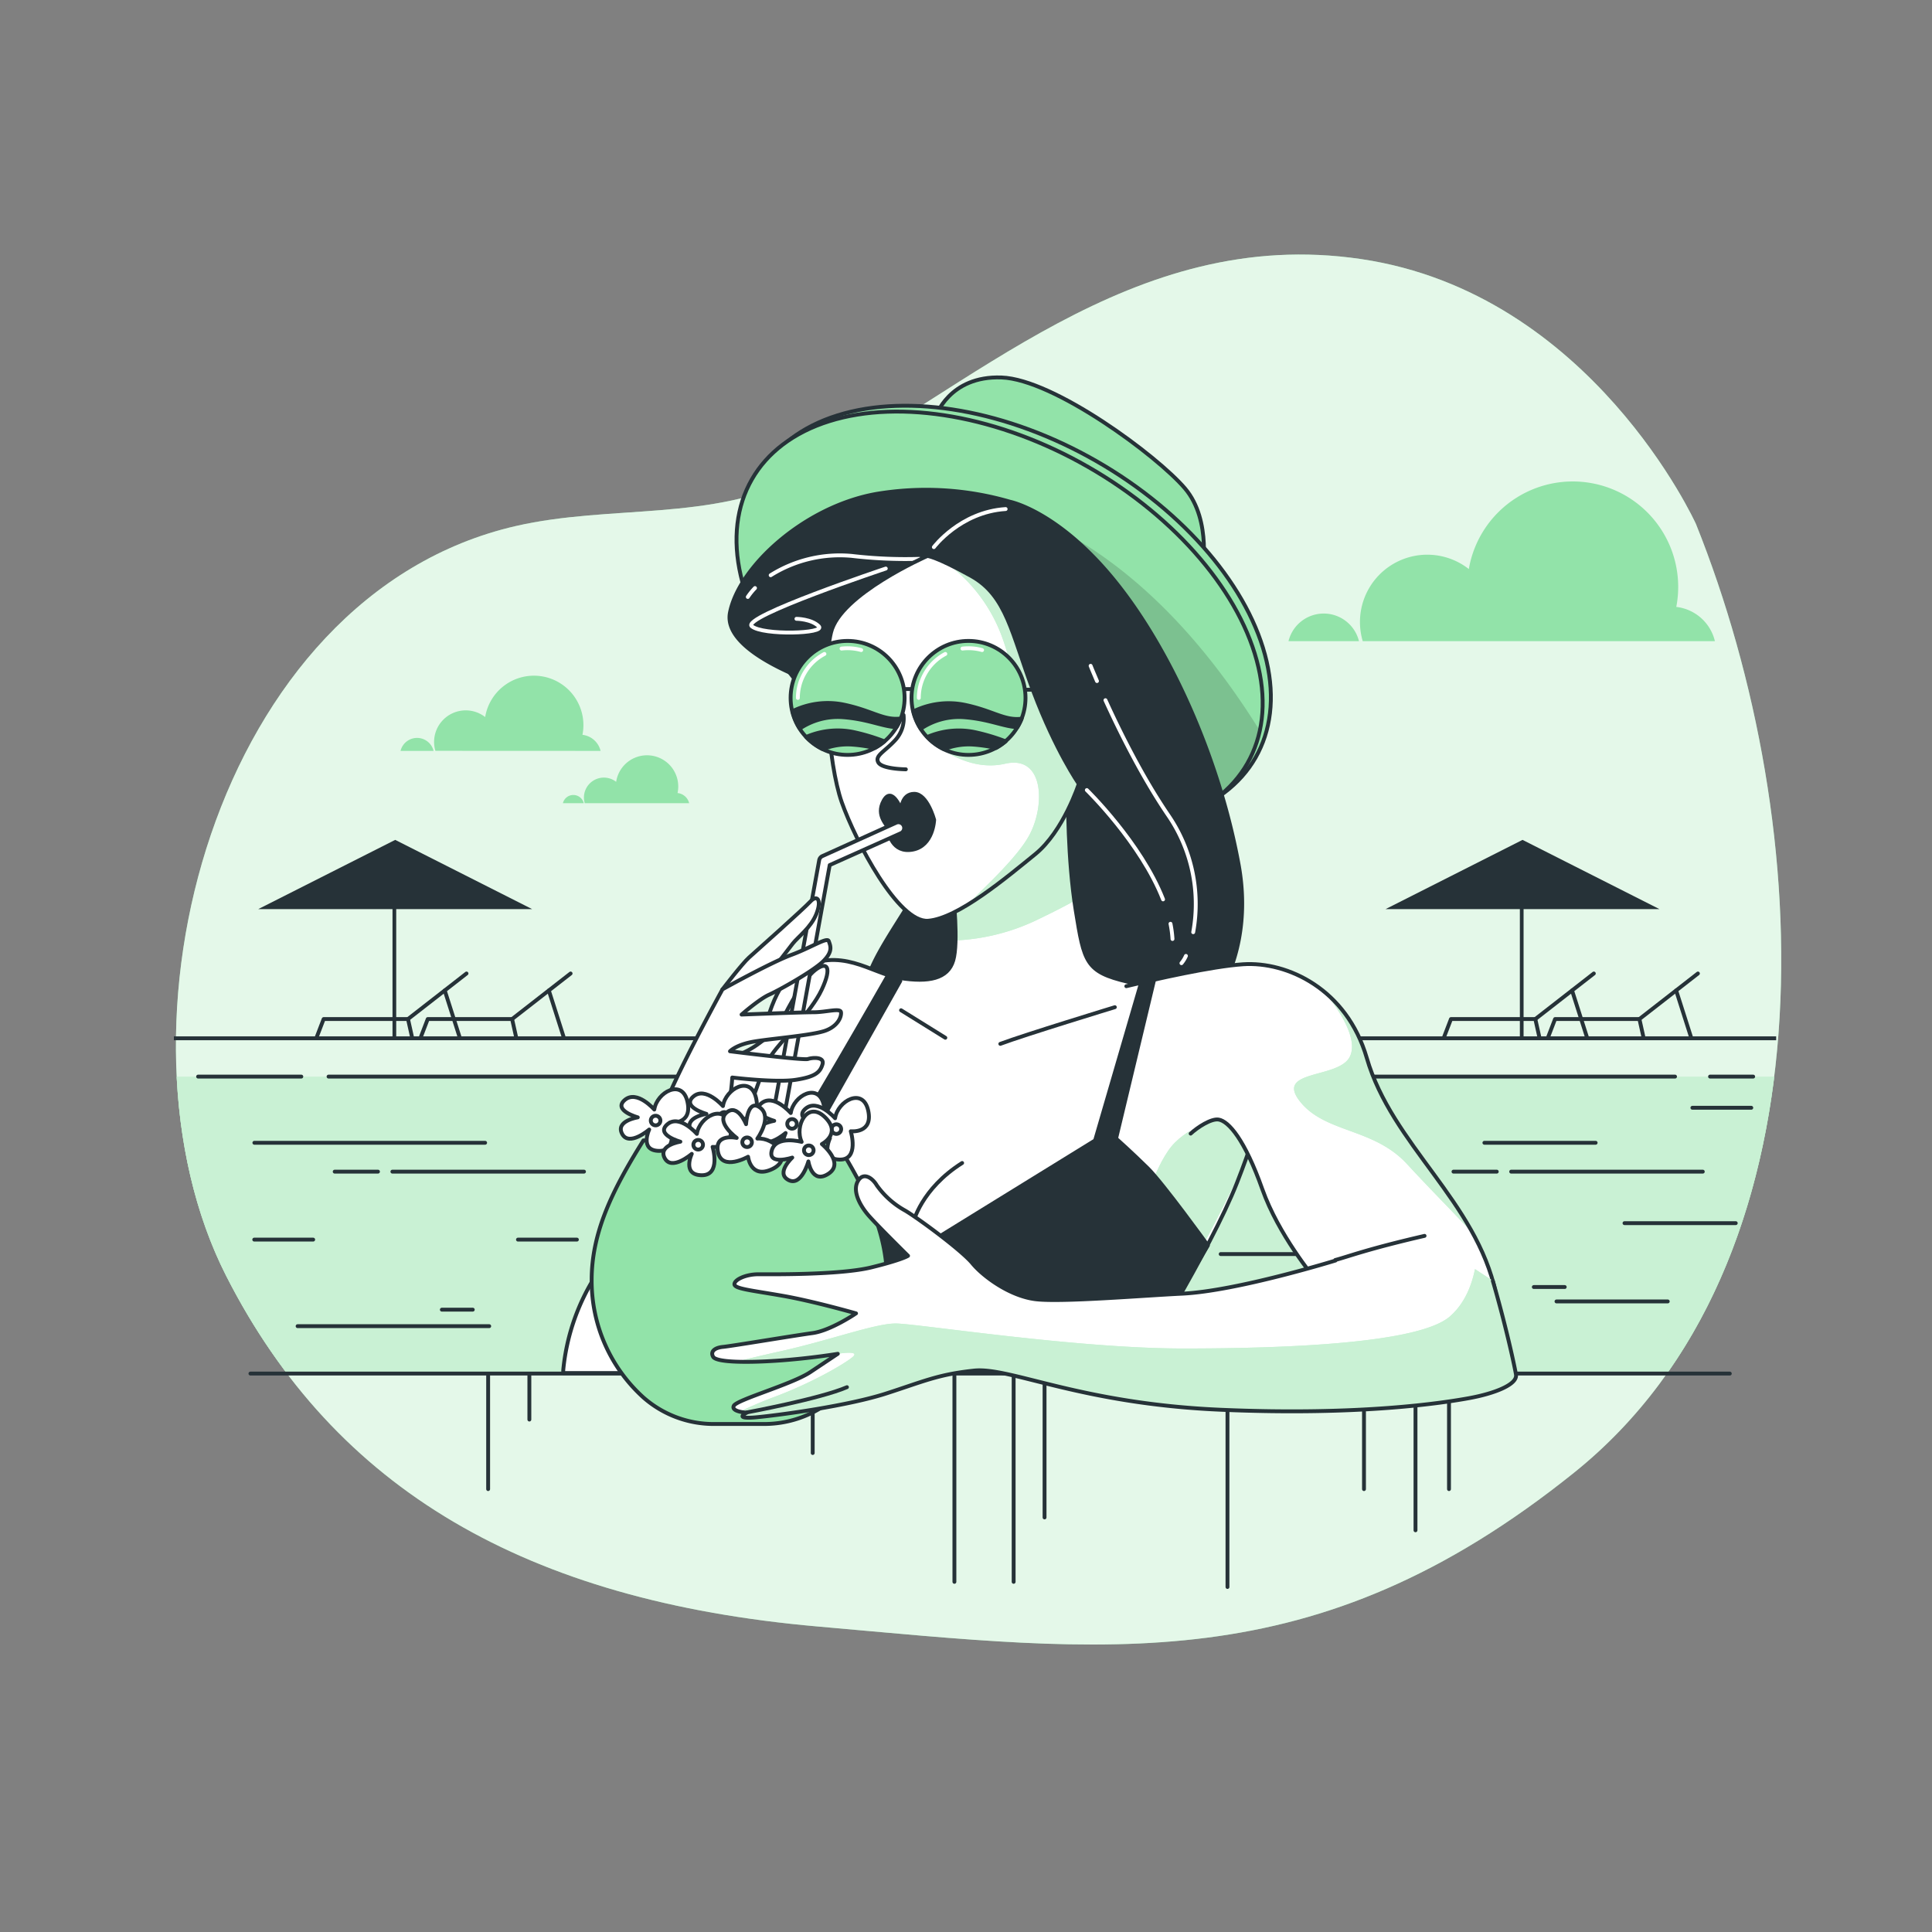 <svg xmlns="http://www.w3.org/2000/svg" xmlns:xlink="http://www.w3.org/1999/xlink" viewBox="0 0 500 500"><rect x="0" y="0" width="500" height="500" fill="#808080" stroke="none"/><defs><clipPath id="freepik--clip-path--inject-5"><ellipse cx="258.7" cy="160.85" rx="46.09" ry="73.9" transform="translate(-9.53 305.24) rotate(-60.17)" style="fill:#92E3A9;stroke:#263238;stroke-linecap:round;stroke-linejoin:round"></ellipse></clipPath><clipPath id="freepik--clip-path-2--inject-5"><path d="M246.7,231.56s1.39,12.27,0,17-6.33,5.74-13.85,4.55-15.24-8.51-26.52-2-11.28,40.77-14.64,51.06-17.62,52.84-17.62,52.84H293.6s19.6-31.27,26.52-48.88,11.48-34.64,4-43.34-21.37-6.14-32.26-8.71-11.28-5-13.45-18.41-2-29.68-2-29.68-16.23,16.23-22,19.59S246.7,231.56,246.7,231.56Z" style="fill:#fff;stroke:#263238;stroke-linecap:round;stroke-linejoin:round"></path></clipPath><clipPath id="freepik--clip-path-3--inject-5"><path d="M240,143.89s-22.56,9.89-24.93,19.79-.79,33.84,2.77,43.93,14.64,31.27,22.36,30.68,20.39-11.28,27.71-17.22,11.28-18.21,11.28-18.21-5.94-8.51-11.68-23.74-6.92-24.94-16.23-30.09S240,143.89,240,143.89Z" style="fill:#fff;stroke:#263238;stroke-linecap:round;stroke-linejoin:round"></path></clipPath><clipPath id="freepik--clip-path-4--inject-5"><path d="M308.14,293.38c1.78-1.65,5.3-3.94,7.23-3.64,2.58.4,6.76,5.16,11.31,18,4.21,11.89,13.27,22.62,13.81,23.58,4.3-1.12,32.86-5.54,46.65,3.39-5.11-23.87-26.9-38.43-33.42-60.91-5.18-17.83-20.54-25-32-24.25-8.19.56-22.63,3.85-30.23,5.68" style="fill:#fff;stroke:#263238;stroke-linecap:round;stroke-linejoin:round"></path></clipPath><clipPath id="freepik--clip-path-5--inject-5"><path d="M368.67,319.84c-14.95,3.45-19.82,5.39-23.11,6.25l.07.13s-25.55,7.9-39.66,8.58c-10.07.48-31.17,2.24-37.89,1.45s-13.66-5.94-16.43-9.3-14.05-11.68-17.41-13.66a22.09,22.09,0,0,1-7.33-6.53c-1.18-2-3.56-3.56-4.94-1s.59,6.14,2.57,8.51S235,325,235,325s-1.39,1-9.5,3-26.13,1.78-29.29,1.78-6.14,1.38-6.14,2.57,4.36,1.58,12.47,3,19,4.55,19,4.55S215,344.36,210.29,345s-21,3.37-23.15,3.57-3.37,1.18-2.58,2.57,8.12,1.58,16.63,1,15.63-1.78,15.63-1.78l-7.12,4.75c-4.75,3.16-19,7.12-19.79,8.7s3.36,1.79,3.36,1.79-3.76,1.78,2.57,1.18,23.75-3,33.45-6.13,13.45-4.95,22.76-5.94,27.39,8.55,63.8,10.13,57.81-1.81,64.34-3,12.54-3.51,12.15-6.08c-.24-1.54-2.41-11.93-6-24.28" style="fill:#fff;stroke:#263238;stroke-linecap:round;stroke-linejoin:round"></path></clipPath></defs><g id="freepik--background-simple--inject-5"><path d="M438.91,135.61s-27-59.72-86.64-68.56S251,101.33,207.11,123.45c-23,11.58-49.23,7.08-73.63,12.69-78,17.92-107.4,130.24-74.91,194.11,28.14,55.29,77.65,84.05,153,90.68s128.28,14.38,195.8-39.81S470.42,214.13,438.91,135.61Z" style="fill:#92E3A9"></path><path d="M438.91,135.61s-27-59.72-86.64-68.56S251,101.33,207.11,123.45c-23,11.58-49.23,7.08-73.63,12.69-78,17.92-107.4,130.24-74.91,194.11,28.14,55.29,77.65,84.05,153,90.68s128.28,14.38,195.8-39.81S470.42,214.13,438.91,135.61Z" style="fill:#fff;opacity:0.75"></path></g><g id="freepik--Landscape--inject-5"><path d="M459.17,278.71H45.73c.94,18.63,5.16,36.44,12.84,51.54a168.47,168.47,0,0,0,15.9,25.46H431.26C446.84,333.73,455.65,307.05,459.17,278.71Z" style="fill:#92E3A9"></path><path d="M459.17,278.71H45.73c.94,18.63,5.16,36.44,12.84,51.54a168.47,168.47,0,0,0,15.9,25.46H431.26C446.84,333.73,455.65,307.05,459.17,278.71Z" style="fill:#fff;opacity:0.5"></path><line x1="45" y1="268.71" x2="459.67" y2="268.71" style="fill:none;stroke:#263238;stroke-miterlimit:10"></line><line x1="65.83" y1="295.75" x2="125.55" y2="295.75" style="fill:none;stroke:#263238;stroke-linecap:round;stroke-linejoin:round"></line><line x1="384.16" y1="295.75" x2="412.95" y2="295.75" style="fill:none;stroke:#263238;stroke-linecap:round;stroke-linejoin:round"></line><line x1="420.42" y1="316.55" x2="449.21" y2="316.55" style="fill:none;stroke:#263238;stroke-linecap:round;stroke-linejoin:round"></line><line x1="402.82" y1="336.81" x2="431.61" y2="336.81" style="fill:none;stroke:#263238;stroke-linecap:round;stroke-linejoin:round"></line><line x1="86.62" y1="303.22" x2="97.82" y2="303.22" style="fill:none;stroke:#263238;stroke-linecap:round;stroke-linejoin:round"></line><line x1="101.55" y1="303.22" x2="151.14" y2="303.22" style="fill:none;stroke:#263238;stroke-linecap:round;stroke-linejoin:round"></line><line x1="376.16" y1="303.22" x2="387.36" y2="303.22" style="fill:none;stroke:#263238;stroke-linecap:round;stroke-linejoin:round"></line><line x1="391.09" y1="303.22" x2="440.68" y2="303.22" style="fill:none;stroke:#263238;stroke-linecap:round;stroke-linejoin:round"></line><line x1="77.02" y1="343.21" x2="126.61" y2="343.21" style="fill:none;stroke:#263238;stroke-linecap:round;stroke-linejoin:round"></line><line x1="114.35" y1="338.94" x2="122.35" y2="338.94" style="fill:none;stroke:#263238;stroke-linecap:round;stroke-linejoin:round"></line><line x1="396.95" y1="333.08" x2="404.95" y2="333.08" style="fill:none;stroke:#263238;stroke-linecap:round;stroke-linejoin:round"></line><line x1="134.05" y1="320.81" x2="149.3" y2="320.81" style="fill:none;stroke:#263238;stroke-linecap:round;stroke-linejoin:round"></line><line x1="65.8" y1="320.81" x2="81.05" y2="320.81" style="fill:none;stroke:#263238;stroke-linecap:round;stroke-linejoin:round"></line><line x1="437.99" y1="286.69" x2="453.23" y2="286.69" style="fill:none;stroke:#263238;stroke-linecap:round;stroke-linejoin:round"></line><line x1="315.91" y1="324.55" x2="365.49" y2="324.55" style="fill:none;stroke:#263238;stroke-linecap:round;stroke-linejoin:round"></line><line x1="442.56" y1="278.62" x2="453.72" y2="278.62" style="fill:none;stroke:#263238;stroke-linecap:round;stroke-linejoin:round"></line><line x1="85.03" y1="278.62" x2="433.5" y2="278.62" style="fill:none;stroke:#263238;stroke-linecap:round;stroke-linejoin:round"></line><line x1="51.27" y1="278.62" x2="77.98" y2="278.62" style="fill:none;stroke:#263238;stroke-linecap:round;stroke-linejoin:round"></line><rect x="101.58" y="224.45" width="0.96" height="44.62" style="fill:#263238"></rect><polygon points="102.28 217.36 66.83 235.28 137.72 235.28 102.28 217.36" style="fill:#263238"></polygon><polyline points="108.94 268.31 110.7 263.73 132.53 263.73 133.59 268.49" style="fill:none;stroke:#263238;stroke-linecap:round;stroke-linejoin:round"></polyline><line x1="132.53" y1="263.73" x2="147.67" y2="251.94" style="fill:none;stroke:#263238;stroke-linecap:round;stroke-linejoin:round"></line><line x1="142.04" y1="256.34" x2="145.91" y2="268.49" style="fill:none;stroke:#263238;stroke-linecap:round;stroke-linejoin:round"></line><polyline points="82 268.31 83.76 263.73 105.59 263.73 106.65 268.49" style="fill:none;stroke:#263238;stroke-linecap:round;stroke-linejoin:round"></polyline><line x1="105.59" y1="263.73" x2="120.73" y2="251.94" style="fill:none;stroke:#263238;stroke-linecap:round;stroke-linejoin:round"></line><line x1="115.1" y1="256.34" x2="118.97" y2="268.49" style="fill:none;stroke:#263238;stroke-linecap:round;stroke-linejoin:round"></line><rect x="393.34" y="224.45" width="0.96" height="44.62" style="fill:#263238"></rect><polygon points="394.03 217.36 358.58 235.28 429.47 235.28 394.03 217.36" style="fill:#263238"></polygon><polyline points="400.69 268.31 402.45 263.73 424.28 263.73 425.34 268.49" style="fill:none;stroke:#263238;stroke-linecap:round;stroke-linejoin:round"></polyline><line x1="424.28" y1="263.73" x2="439.42" y2="251.94" style="fill:none;stroke:#263238;stroke-linecap:round;stroke-linejoin:round"></line><line x1="433.79" y1="256.34" x2="437.66" y2="268.49" style="fill:none;stroke:#263238;stroke-linecap:round;stroke-linejoin:round"></line><polyline points="373.75 268.31 375.51 263.73 397.34 263.73 398.4 268.49" style="fill:none;stroke:#263238;stroke-linecap:round;stroke-linejoin:round"></polyline><line x1="397.34" y1="263.73" x2="412.48" y2="251.94" style="fill:none;stroke:#263238;stroke-linecap:round;stroke-linejoin:round"></line><line x1="406.85" y1="256.34" x2="410.72" y2="268.49" style="fill:none;stroke:#263238;stroke-linecap:round;stroke-linejoin:round"></line></g><g id="freepik--Clouds--inject-5"><path d="M351.7,165.94a9.39,9.39,0,0,0-18.24,0Z" style="fill:#92E3A9"></path><path d="M443.82,165.94a11.64,11.64,0,0,0-10-8.87,27.29,27.29,0,1,0-53.69-9.8,17.42,17.42,0,0,0-27.45,18.67Z" style="fill:#92E3A9"></path><path d="M112.21,194.33a4.4,4.4,0,0,0-8.55,0Z" style="fill:#92E3A9"></path><path d="M155.43,194.33a5.47,5.47,0,0,0-4.69-4.16,12.8,12.8,0,1,0-25.18-4.6A8.19,8.19,0,0,0,112.34,192a8,8,0,0,0,.34,2.31Z" style="fill:#92E3A9"></path><path d="M151.08,207.86a2.78,2.78,0,0,0-5.4,0Z" style="fill:#92E3A9"></path><path d="M178.35,207.86a3.44,3.44,0,0,0-3-2.62,8.08,8.08,0,1,0-15.89-2.9,5.16,5.16,0,0,0-8.34,4.07,5,5,0,0,0,.21,1.45Z" style="fill:#92E3A9"></path></g><g id="freepik--Character--inject-5"><line x1="64.81" y1="355.48" x2="447.67" y2="355.48" style="fill:none;stroke:#263238;stroke-linecap:round;stroke-linejoin:round"></line><line x1="126.33" y1="356.04" x2="126.33" y2="385.38" style="fill:none;stroke:#263238;stroke-linecap:round;stroke-linejoin:round"></line><line x1="137" y1="356.04" x2="137" y2="367.38" style="fill:none;stroke:#263238;stroke-linecap:round;stroke-linejoin:round"></line><line x1="366.33" y1="356.04" x2="366.33" y2="396.04" style="fill:none;stroke:#263238;stroke-linecap:round;stroke-linejoin:round"></line><line x1="375" y1="356.04" x2="375" y2="385.38" style="fill:none;stroke:#263238;stroke-linecap:round;stroke-linejoin:round"></line><line x1="353" y1="356.04" x2="353" y2="385.38" style="fill:none;stroke:#263238;stroke-linecap:round;stroke-linejoin:round"></line><line x1="210.33" y1="356.04" x2="210.33" y2="376.04" style="fill:none;stroke:#263238;stroke-linecap:round;stroke-linejoin:round"></line><line x1="247" y1="356.04" x2="247" y2="409.38" style="fill:none;stroke:#263238;stroke-linecap:round;stroke-linejoin:round"></line><line x1="262.33" y1="356.04" x2="262.33" y2="409.38" style="fill:none;stroke:#263238;stroke-linecap:round;stroke-linejoin:round"></line><line x1="270.33" y1="356.04" x2="270.33" y2="392.71" style="fill:none;stroke:#263238;stroke-linecap:round;stroke-linejoin:round"></line><line x1="317.67" y1="356.04" x2="317.67" y2="410.71" style="fill:none;stroke:#263238;stroke-linecap:round;stroke-linejoin:round"></line><path d="M242.14,107.82s3.46-10.62,17.05-10.13,40.28,20.27,47.45,28.67,4.44,22.24,4.44,22.24S278.22,111.78,242.14,107.82Z" style="fill:#92E3A9;stroke:#263238;stroke-linecap:round;stroke-linejoin:round"></path><ellipse cx="260.82" cy="159.34" rx="46.09" ry="73.9" transform="translate(-7.15 306.32) rotate(-60.17)" style="fill:#92E3A9;stroke:#263238;stroke-linecap:round;stroke-linejoin:round"></ellipse><ellipse cx="258.7" cy="160.85" rx="46.09" ry="73.9" transform="translate(-9.53 305.24) rotate(-60.17)" style="fill:#92E3A9"></ellipse><g style="clip-path:url(#freepik--clip-path--inject-5)"><path d="M250,129.39l-53.82,31.87c7.22,14.52,21.07,29,39.56,39.57,35.41,20.31,74.37,18.87,87-3.21a29.92,29.92,0,0,0,3.26-8.57C289.53,130.28,250,129.39,250,129.39Z" style="opacity:0.15"></path></g><ellipse cx="258.7" cy="160.85" rx="46.09" ry="73.9" transform="translate(-9.53 305.24) rotate(-60.17)" style="fill:none;stroke:#263238;stroke-linecap:round;stroke-linejoin:round"></ellipse><path d="M261.35,129.84a77.64,77.64,0,0,0-34.64-2c-18.6,3.36-35.42,18.8-37.79,30.67S218,179.12,220,179.71s25.72,24.14,23.35,36.61-16.23,27.31-19,37.6,43.74,24,64.32,21.57,37-23.94,31.86-51.85-18-56.2-32.46-73.81S261.35,129.84,261.35,129.84Z" style="fill:#263238;stroke:#263238;stroke-linecap:round;stroke-linejoin:round"></path><path d="M302.92,239.07a28.58,28.58,0,0,1,.52,3.94" style="fill:none;stroke:#fff;stroke-linecap:round;stroke-linejoin:round"></path><path d="M281.27,204.47s14,13.63,19.73,28.29" style="fill:none;stroke:#fff;stroke-linecap:round;stroke-linejoin:round"></path><path d="M229.24,147.14s-37.57,12.53-34.68,14.94,19.27,1.92,17.34,0-5.78-1.93-5.78-1.93" style="fill:none;stroke:#fff;stroke-linecap:round;stroke-linejoin:round"></path><path d="M306.92,247.39a7.91,7.91,0,0,1-1.16,1.88" style="fill:none;stroke:#fff;stroke-linecap:round;stroke-linejoin:round"></path><path d="M286.09,181.21c3.61,7.94,9.46,19.8,16.25,29.77a40.62,40.62,0,0,1,6.46,30.27" style="fill:none;stroke:#fff;stroke-linecap:round;stroke-linejoin:round"></path><path d="M282.25,172.31s.58,1.47,1.65,3.95" style="fill:none;stroke:#fff;stroke-linecap:round;stroke-linejoin:round"></path><path d="M241.68,141.6s6.82-9.1,18.58-9.86" style="fill:none;stroke:#fff;stroke-linecap:round;stroke-linejoin:round"></path><path d="M195.39,152.19a16.44,16.44,0,0,0-1.86,2.3" style="fill:none;stroke:#fff;stroke-linecap:round;stroke-linejoin:round"></path><path d="M237.89,144.63a118.82,118.82,0,0,1-17.44-.76,33.65,33.65,0,0,0-21,5" style="fill:none;stroke:#fff;stroke-linecap:round;stroke-linejoin:round"></path><path d="M246.7,231.56s1.39,12.27,0,17-6.33,5.74-13.85,4.55-15.24-8.51-26.52-2-11.28,40.77-14.64,51.06-17.62,52.84-17.62,52.84H293.6s19.6-31.27,26.52-48.88,11.48-34.64,4-43.34-21.37-6.14-32.26-8.71-11.28-5-13.45-18.41-2-29.68-2-29.68-16.23,16.23-22,19.59S246.7,231.56,246.7,231.56Z" style="fill:#fff"></path><g style="clip-path:url(#freepik--clip-path-2--inject-5)"><path d="M267.79,238.35c4.21-2,7.56-3.72,10.2-5.17a211.18,211.18,0,0,1-1.6-27.15s-16.23,16.23-22,19.59-7.72,5.94-7.72,5.94a103,103,0,0,1,.6,11.82A54.25,54.25,0,0,0,267.79,238.35Z" style="fill:#92E3A9"></path><path d="M267.79,238.35c4.21-2,7.56-3.72,10.2-5.17a211.18,211.18,0,0,1-1.6-27.15s-16.23,16.23-22,19.59-7.72,5.94-7.72,5.94a103,103,0,0,1,.6,11.82A54.25,54.25,0,0,0,267.79,238.35Z" style="fill:#fff;opacity:0.5"></path><path d="M315.37,289.74s-8.81,1.73-13.13,8.2-6.83,15.81-5.75,20.48,11.5,8.63,13.66,5.75,13.3-25.88,13.3-25.88S319.52,289.45,315.37,289.74Z" style="fill:#92E3A9"></path><path d="M315.37,289.74s-8.81,1.73-13.13,8.2-6.83,15.81-5.75,20.48,11.5,8.63,13.66,5.75,13.3-25.88,13.3-25.88S319.52,289.45,315.37,289.74Z" style="fill:#fff;opacity:0.5"></path></g><path d="M246.7,231.56s1.39,12.27,0,17-6.33,5.74-13.85,4.55-15.24-8.51-26.52-2-11.28,40.77-14.64,51.06-17.62,52.84-17.62,52.84H293.6s19.6-31.27,26.52-48.88,11.48-34.64,4-43.34-21.37-6.14-32.26-8.71-11.28-5-13.45-18.41-2-29.68-2-29.68-16.23,16.23-22,19.59S246.7,231.56,246.7,231.56Z" style="fill:none;stroke:#263238;stroke-linecap:round;stroke-linejoin:round"></path><path d="M288.52,260.66s-23.32,7.12-29.64,9.49" style="fill:none;stroke:#263238;stroke-linecap:round;stroke-linejoin:round"></path><path d="M233.19,261.45s8.3,5.14,11.46,7.12" style="fill:none;stroke:#263238;stroke-linecap:round;stroke-linejoin:round"></path><path d="M236.35,316.39s2-8.69,12.65-15.41" style="fill:none;stroke:#263238;stroke-linecap:round;stroke-linejoin:round"></path><path d="M240,143.89s-22.56,9.89-24.93,19.79-.79,33.84,2.77,43.93,14.64,31.27,22.36,30.68,20.39-11.28,27.71-17.22,11.28-18.21,11.28-18.21-5.94-8.51-11.68-23.74-6.92-24.94-16.23-30.09S240,143.89,240,143.89Z" style="fill:#fff"></path><g style="clip-path:url(#freepik--clip-path-3--inject-5)"><path d="M250.3,234.2c6.27-3.8,13-9.4,17.58-13.13,7.32-5.94,11.28-18.21,11.28-18.21s-5.94-8.51-11.68-23.74-6.92-24.94-16.23-30.09c-2.54-1.4-4.52-2.41-6.08-3.16a41.2,41.2,0,0,1,13.79,18c4.61,11.9,4.32,22.52,1.54,26.1s-18.81,2.3-18.81,2.3,8.44,7.68,18.42,5.38,10.37,10.36,6.53,18C263.74,221.5,255.16,229.26,250.3,234.2Z" style="fill:#92E3A9"></path><path d="M250.3,234.2c6.27-3.8,13-9.4,17.58-13.13,7.32-5.94,11.28-18.21,11.28-18.21s-5.94-8.51-11.68-23.74-6.92-24.94-16.23-30.09c-2.54-1.4-4.52-2.41-6.08-3.16a41.2,41.2,0,0,1,13.79,18c4.61,11.9,4.32,22.52,1.54,26.1s-18.81,2.3-18.81,2.3,8.44,7.68,18.42,5.38,10.37,10.36,6.53,18C263.74,221.5,255.16,229.26,250.3,234.2Z" style="fill:#fff;opacity:0.5"></path></g><path d="M240,143.89s-22.56,9.89-24.93,19.79-.79,33.84,2.77,43.93,14.64,31.27,22.36,30.68,20.39-11.28,27.71-17.22,11.28-18.21,11.28-18.21-5.94-8.51-11.68-23.74-6.92-24.94-16.23-30.09S240,143.89,240,143.89Z" style="fill:none;stroke:#263238;stroke-linecap:round;stroke-linejoin:round"></path><path d="M233.84,185.05a8.28,8.28,0,0,1-2.18,6.53c-2.77,3-5.34,4-4.35,5.74s7.12,1.78,7.12,1.78" style="fill:none;stroke:#263238;stroke-linecap:round;stroke-linejoin:round"></path><path d="M233.25,209.59s-2.38-6.33-4.56-2.37,1.19,6.33,1.19,7.32,1,6.33,6.33,5.34,5.55-7.72,5.55-7.72-1.79-6.72-5.15-6.72S233.25,209.59,233.25,209.59Z" style="fill:#263238;stroke:#263238;stroke-linecap:round;stroke-linejoin:round"></path><line x1="234.24" y1="178.32" x2="269.83" y2="178.52" style="fill:none;stroke:#263238;stroke-linecap:round;stroke-linejoin:round"></line><circle cx="219.36" cy="180.62" r="14.75" style="fill:#92E3A9;stroke:#263238;stroke-linecap:round;stroke-linejoin:round"></circle><path d="M217.79,167.85a13.51,13.51,0,0,1,1.57-.09,13.1,13.1,0,0,1,3.51.48" style="fill:none;stroke:#fff;stroke-linecap:round;stroke-linejoin:round"></path><path d="M206.49,180.62a12.86,12.86,0,0,1,6.87-11.38" style="fill:none;stroke:#fff;stroke-linecap:round;stroke-linejoin:round"></path><path d="M218,185.6c6.59.47,10.4,2.45,14,2.59a15,15,0,0,0,1.1-2.24c-4.55.56-7.49-2.14-15-3.65a20.62,20.62,0,0,0-13,1.76,14.49,14.49,0,0,0,1.9,4.48A17.68,17.68,0,0,1,218,185.6Z" style="fill:#263238;stroke:#263238;stroke-linecap:round;stroke-linejoin:round"></path><path d="M220.69,189.41a20.45,20.45,0,0,0-12.05,1.32,14.69,14.69,0,0,0,4.31,3.16,17.25,17.25,0,0,1,7.67-1.18,39.83,39.83,0,0,1,5.8.86,14.19,14.19,0,0,0,2.48-1.71A53.16,53.16,0,0,0,220.69,189.41Z" style="fill:#263238;stroke:#263238;stroke-linecap:round;stroke-linejoin:round"></path><circle cx="250.65" cy="180.62" r="14.75" style="fill:#92E3A9;stroke:#263238;stroke-linecap:round;stroke-linejoin:round"></circle><path d="M249.08,167.85a13.64,13.64,0,0,1,1.57-.09,13,13,0,0,1,3.51.48" style="fill:none;stroke:#fff;stroke-linecap:round;stroke-linejoin:round"></path><path d="M237.79,180.62a12.87,12.87,0,0,1,6.86-11.38" style="fill:none;stroke:#fff;stroke-linecap:round;stroke-linejoin:round"></path><path d="M249.29,185.6c6.6.47,10.41,2.45,14,2.59A15.06,15.06,0,0,0,264.4,186c-4.56.56-7.5-2.14-15-3.65a20.63,20.63,0,0,0-13,1.76,15,15,0,0,0,1.9,4.48A17.69,17.69,0,0,1,249.29,185.6Z" style="fill:#263238;stroke:#263238;stroke-linecap:round;stroke-linejoin:round"></path><path d="M252,189.41a20.47,20.47,0,0,0-12,1.32,14.82,14.82,0,0,0,4.31,3.16,17.25,17.25,0,0,1,7.67-1.18,40.19,40.19,0,0,1,5.81.86,15,15,0,0,0,2.48-1.71A53.67,53.67,0,0,0,252,189.41Z" style="fill:#263238;stroke:#263238;stroke-linecap:round;stroke-linejoin:round"></path><path d="M308.14,293.38c1.78-1.65,5.3-3.94,7.23-3.64,2.58.4,6.76,5.16,11.31,18,4.21,11.89,13.27,22.62,13.81,23.58,4.3-1.12,32.86-5.54,46.65,3.39-5.11-23.87-26.9-38.43-33.42-60.91-5.18-17.83-20.54-25-32-24.25-8.19.56-22.63,3.85-30.23,5.68" style="fill:#fff"></path><g style="clip-path:url(#freepik--clip-path-4--inject-5)"><path d="M353.72,273.82a34.44,34.44,0,0,0-10.34-16.59l-.16.09s9,10.43,6.1,16.18-19.4,3.23-12.93,11.5,19,6.83,27.67,16.17c6.87,7.44,11.92,12.38,17.14,18.07C372.64,303.6,358.71,291,353.72,273.82Z" style="fill:#92E3A9"></path><path d="M353.72,273.82a34.44,34.44,0,0,0-10.34-16.59l-.16.09s9,10.43,6.1,16.18-19.4,3.23-12.93,11.5,19,6.83,27.67,16.17c6.87,7.44,11.92,12.38,17.14,18.07C372.64,303.6,358.71,291,353.72,273.82Z" style="fill:#fff;opacity:0.5"></path></g><path d="M308.14,293.38c1.78-1.65,5.3-3.94,7.23-3.64,2.58.4,6.76,5.16,11.31,18,4.21,11.89,13.27,22.62,13.81,23.58,4.3-1.12,32.86-5.54,46.65,3.39-5.11-23.87-26.9-38.43-33.42-60.91-5.18-17.83-20.54-25-32-24.25-8.19.56-22.63,3.85-30.23,5.68" style="fill:none;stroke:#263238;stroke-linecap:round;stroke-linejoin:round"></path><path d="M295.52,253.62l-12.11,41.52L235,325,207.79,298.6,233,253.87l-3.45-1s-24.22,42.51-27.68,46.21S187,314.91,183.32,327.51s6.18,26.69,6.18,26.69H293.6l19-31.88S301,306.26,297,302.31s-8.16-7.66-8.16-7.66l9.89-41.27Z" style="fill:#263238;stroke:#263238;stroke-linecap:round;stroke-linejoin:round"></path><path d="M176,355.34c.32-4.34,1.16-15.67,2.24-28.2a155.9,155.9,0,0,1,6.33-31.07l-14.05,1.78s-7.91,19.2-15.83,31.47a55.3,55.3,0,0,0-8.91,25.13,5.27,5.27,0,0,0,0,.89Z" style="fill:#fff;stroke:#263238;stroke-linecap:round;stroke-linejoin:round"></path><path d="M182.19,296.47c.73.36,6.53-1.58,9.5-5.54s4.75-13.26,7.91-17.81,10.29-11.09,13.06-17,1.39-7.52-1.78-5-6.73,9.5-8.31,12.47-5.74,6.73-9.89,8.71-3.76-.2-7.72,4.94S180.21,295.48,182.19,296.47Z" style="fill:#fff;stroke:#263238;stroke-linecap:round;stroke-linejoin:round"></path><path d="M200.2,297.36a1.24,1.24,0,0,1-.27,0,1.47,1.47,0,0,1-1.19-1.72l13.26-73a1.44,1.44,0,0,1,.85-1.09L232,212.89a1.49,1.49,0,0,1,1.22,2.71l-18.49,8.28-13.11,72.26A1.49,1.49,0,0,1,200.2,297.36Z" style="fill:#fff;stroke:#263238;stroke-linecap:round;stroke-linejoin:round"></path><path d="M186.94,256.1s5.14-6.73,6.92-8.31,14-12.47,15.84-14.45,3-.4,1.58,3.17-4.75,5.93-6.14,7.71-6.53,8.51-7.32,9.5-7.12,9.3-9.89,9.7S186.94,256.1,186.94,256.1Z" style="fill:#fff;stroke:#263238;stroke-linecap:round;stroke-linejoin:round"></path><path d="M180.41,298.45s5.93-4.75,7.32-8.91a52.55,52.55,0,0,0,1.78-10.68s11.28,1.38,16.43.59,6.33-2,6.92-4-2.57-1.78-3.76-1.38-20.18-2-20.18-2,1.58-1.78,6.53-2.57,15-1.59,18.2-2.78,4.16-3.56,4-4.75-3.76,0-7.12,0-18.61.6-18.61.6,4.56-4,7.13-5.15,11.48-6.13,14.05-8.7,1.78-4,1.39-5.15-4.36,1.58-9.7,3.56-17.81,8.91-17.81,8.91S174.47,278.86,171.7,287s-1,17.81-1.39,18.4" style="fill:#fff;stroke:#263238;stroke-linecap:round;stroke-linejoin:round"></path><path d="M185,368.53h12.72A28,28,0,0,0,216.86,361a40.72,40.72,0,0,0,12.68-29.74c0-12.17-5.21-23.06-13.41-36.13H166.52c-8.2,13.07-13.4,24-13.4,36.13a40.67,40.67,0,0,0,13.42,30.43A27.57,27.57,0,0,0,185,368.53Z" style="fill:#92E3A9;stroke:#263238;stroke-linecap:round;stroke-linejoin:round"></path><path d="M370.77,323.45c-7.52-1-25.14,2.77-25.14,2.77" style="fill:#fff;stroke:#263238;stroke-linecap:round;stroke-linejoin:round"></path><path d="M368.67,319.84c-14.95,3.45-19.82,5.39-23.11,6.25l.07.13s-25.55,7.9-39.66,8.58c-10.07.48-31.17,2.24-37.89,1.45s-13.66-5.94-16.43-9.3-14.05-11.68-17.41-13.66a22.09,22.09,0,0,1-7.33-6.53c-1.18-2-3.56-3.56-4.94-1s.59,6.14,2.57,8.51S235,325,235,325s-1.39,1-9.5,3-26.13,1.78-29.29,1.78-6.14,1.38-6.14,2.57,4.36,1.58,12.47,3,19,4.55,19,4.55S215,344.36,210.29,345s-21,3.37-23.15,3.57-3.37,1.18-2.58,2.57,8.12,1.58,16.63,1,15.63-1.78,15.63-1.78l-7.12,4.75c-4.75,3.16-19,7.12-19.79,8.7s3.36,1.79,3.36,1.79-3.76,1.78,2.57,1.18,23.75-3,33.45-6.13,13.45-4.95,22.76-5.94,27.39,8.55,63.8,10.13,57.81-1.81,64.34-3,12.54-3.51,12.15-6.08c-.24-1.54-2.41-11.93-6-24.28" style="fill:#fff"></path><g style="clip-path:url(#freepik--clip-path-5--inject-5)"><path d="M386.32,331.43l-4.59-3c-.82,4.06-2.62,8.92-6.53,12.29-7.9,6.83-41,8.27-69,8.27s-69-6.47-74.4-6.47-16.89,4.31-29.83,7.19c-4.94,1.1-8.62,2-11.28,2.66a103.68,103.68,0,0,0,10.5-.27l.56,0,15.07-1.74s6-1,3.84.83-10.78,6.83-20.49,10.42c-2.94,1.09-5.95,2.41-8.72,3.73a11.86,11.86,0,0,0,1.82.26s-3.76,1.78,2.57,1.18,23.75-3,33.45-6.13,13.45-4.95,22.76-5.94,27.39,8.55,63.8,10.13,57.81-1.81,64.34-3,12.54-3.51,12.15-6.08C392.1,354.17,389.93,343.78,386.32,331.43Z" style="fill:#92E3A9"></path><path d="M386.32,331.43l-4.59-3c-.82,4.06-2.62,8.92-6.53,12.29-7.9,6.83-41,8.27-69,8.27s-69-6.47-74.4-6.47-16.89,4.31-29.83,7.19c-4.94,1.1-8.62,2-11.28,2.66a103.68,103.68,0,0,0,10.5-.27l.56,0,15.07-1.74s6-1,3.84.83-10.78,6.83-20.49,10.42c-2.94,1.09-5.95,2.41-8.72,3.73a11.86,11.86,0,0,0,1.82.26s-3.76,1.78,2.57,1.18,23.75-3,33.45-6.13,13.45-4.95,22.76-5.94,27.39,8.55,63.8,10.13,57.81-1.81,64.34-3,12.54-3.51,12.15-6.08C392.1,354.17,389.93,343.78,386.32,331.43Z" style="fill:#fff;opacity:0.5"></path></g><path d="M368.67,319.84c-14.95,3.45-19.82,5.39-23.11,6.25l.07.13s-25.55,7.9-39.66,8.58c-10.07.48-31.17,2.24-37.89,1.45s-13.66-5.94-16.43-9.3-14.05-11.68-17.41-13.66a22.09,22.09,0,0,1-7.33-6.53c-1.18-2-3.56-3.56-4.94-1s.59,6.14,2.57,8.51S235,325,235,325s-1.39,1-9.5,3-26.13,1.78-29.29,1.78-6.14,1.38-6.14,2.57,4.36,1.58,12.47,3,19,4.55,19,4.55S215,344.36,210.29,345s-21,3.37-23.15,3.57-3.37,1.18-2.58,2.57,8.12,1.58,16.63,1,15.63-1.78,15.63-1.78l-7.12,4.75c-4.75,3.16-19,7.12-19.79,8.7s3.36,1.79,3.36,1.79-3.76,1.78,2.57,1.18,23.75-3,33.45-6.13,13.45-4.95,22.76-5.94,27.39,8.55,63.8,10.13,57.81-1.81,64.34-3,12.54-3.51,12.15-6.08c-.24-1.54-2.41-11.93-6-24.28" style="fill:none;stroke:#263238;stroke-linecap:round;stroke-linejoin:round"></path><path d="M219.19,359c-6.92,3-25.92,6.53-25.92,6.53" style="fill:none;stroke:#263238;stroke-linecap:round;stroke-linejoin:round"></path><path d="M169.33,287.15s-4.49-5.18-7.64-2.48,3.37,4.5,3.37,4.5-5.85.9-4.05,4.28,7-1.13,7-1.13-2.59,5.45,2.53,5.53,2.87-7.33,2.87-7.33,5.85.68,4.5-5.4S170,282.65,169.33,287.15Z" style="fill:#fff;stroke:#263238;stroke-linecap:round;stroke-linejoin:round"></path><path d="M170.91,290a1.24,1.24,0,1,1-1.24-1.24A1.25,1.25,0,0,1,170.91,290Z" style="fill:#fff;stroke:#263238;stroke-linecap:round;stroke-linejoin:round"></path><path d="M204.65,288.05s-4.5-5.18-7.65-2.48,3.37,4.5,3.37,4.5-5.85.9-4.05,4.28,7-1.13,7-1.13-2.6,5.45,2.52,5.53,2.87-7.33,2.87-7.33,5.85.68,4.5-5.4S205.32,283.55,204.65,288.05Z" style="fill:#fff;stroke:#263238;stroke-linecap:round;stroke-linejoin:round"></path><circle cx="204.98" cy="290.86" r="1.24" style="fill:#fff;stroke:#263238;stroke-linecap:round;stroke-linejoin:round"></circle><path d="M187.1,286.25s-4.5-5.17-7.65-2.48,3.38,4.5,3.38,4.5-5.85.9-4.05,4.28,7-1.13,7-1.13-2.59,5.45,2.53,5.53,2.87-7.33,2.87-7.33,5.85.68,4.5-5.4S187.78,281.75,187.1,286.25Z" style="fill:#fff;stroke:#263238;stroke-linecap:round;stroke-linejoin:round"></path><path d="M188.68,289.06a1.24,1.24,0,1,1-1.24-1.24A1.25,1.25,0,0,1,188.68,289.06Z" style="fill:#fff;stroke:#263238;stroke-linecap:round;stroke-linejoin:round"></path><path d="M216.12,289.4s-4.5-5.18-7.65-2.48,3.37,4.5,3.37,4.5-5.84.9-4.05,4.27,7-1.12,7-1.12-2.6,5.44,2.52,5.53,2.87-7.33,2.87-7.33,5.85.68,4.5-5.4S216.79,284.9,216.12,289.4Z" style="fill:#fff;stroke:#263238;stroke-linecap:round;stroke-linejoin:round"></path><path d="M217.69,292.21a1.24,1.24,0,1,1-1.24-1.24A1.24,1.24,0,0,1,217.69,292.21Z" style="fill:#fff;stroke:#263238;stroke-linecap:round;stroke-linejoin:round"></path><path d="M180.35,293.45s-4.49-5.18-7.64-2.48,3.37,4.5,3.37,4.5-5.85.9-4.05,4.27,7-1.12,7-1.12-2.6,5.44,2.52,5.53,2.87-7.33,2.87-7.33,5.85.67,4.5-5.4S181,289,180.35,293.45Z" style="fill:#fff;stroke:#263238;stroke-linecap:round;stroke-linejoin:round"></path><path d="M181.93,296.26a1.24,1.24,0,1,1-1.24-1.24A1.23,1.23,0,0,1,181.93,296.26Z" style="fill:#fff;stroke:#263238;stroke-linecap:round;stroke-linejoin:round"></path><path d="M196,294.66s4-5.53.72-8-3.64,4.28-3.64,4.28-2.17-5.5-5.06-3,2.64,6.55,2.64,6.55-5.89-1.32-4.84,3.69,7.78,1.18,7.78,1.18.64,5.85,6.26,3.19S200.55,294.33,196,294.66Z" style="fill:#fff;stroke:#263238;stroke-linecap:round;stroke-linejoin:round"></path><path d="M193.62,296.82a1.23,1.23,0,1,1-.54-2.41,1.23,1.23,0,1,1,.54,2.41Z" style="fill:#fff;stroke:#263238;stroke-linecap:round;stroke-linejoin:round"></path><path d="M207.47,295.52s-6.61-1.81-7.73,2.19,5.3,1.87,5.3,1.87-4.36,4-1,5.8,5.17-4.81,5.17-4.81.87,6,5.18,3.2-1.69-7.69-1.69-7.69,5.24-2.69.75-7S205.54,291.4,207.47,295.52Z" style="fill:#fff;stroke:#263238;stroke-linecap:round;stroke-linejoin:round"></path><path d="M210.34,297a1.24,1.24,0,1,1-1.71-.34A1.24,1.24,0,0,1,210.34,297Z" style="fill:#fff;stroke:#263238;stroke-linecap:round;stroke-linejoin:round"></path></g></svg>
